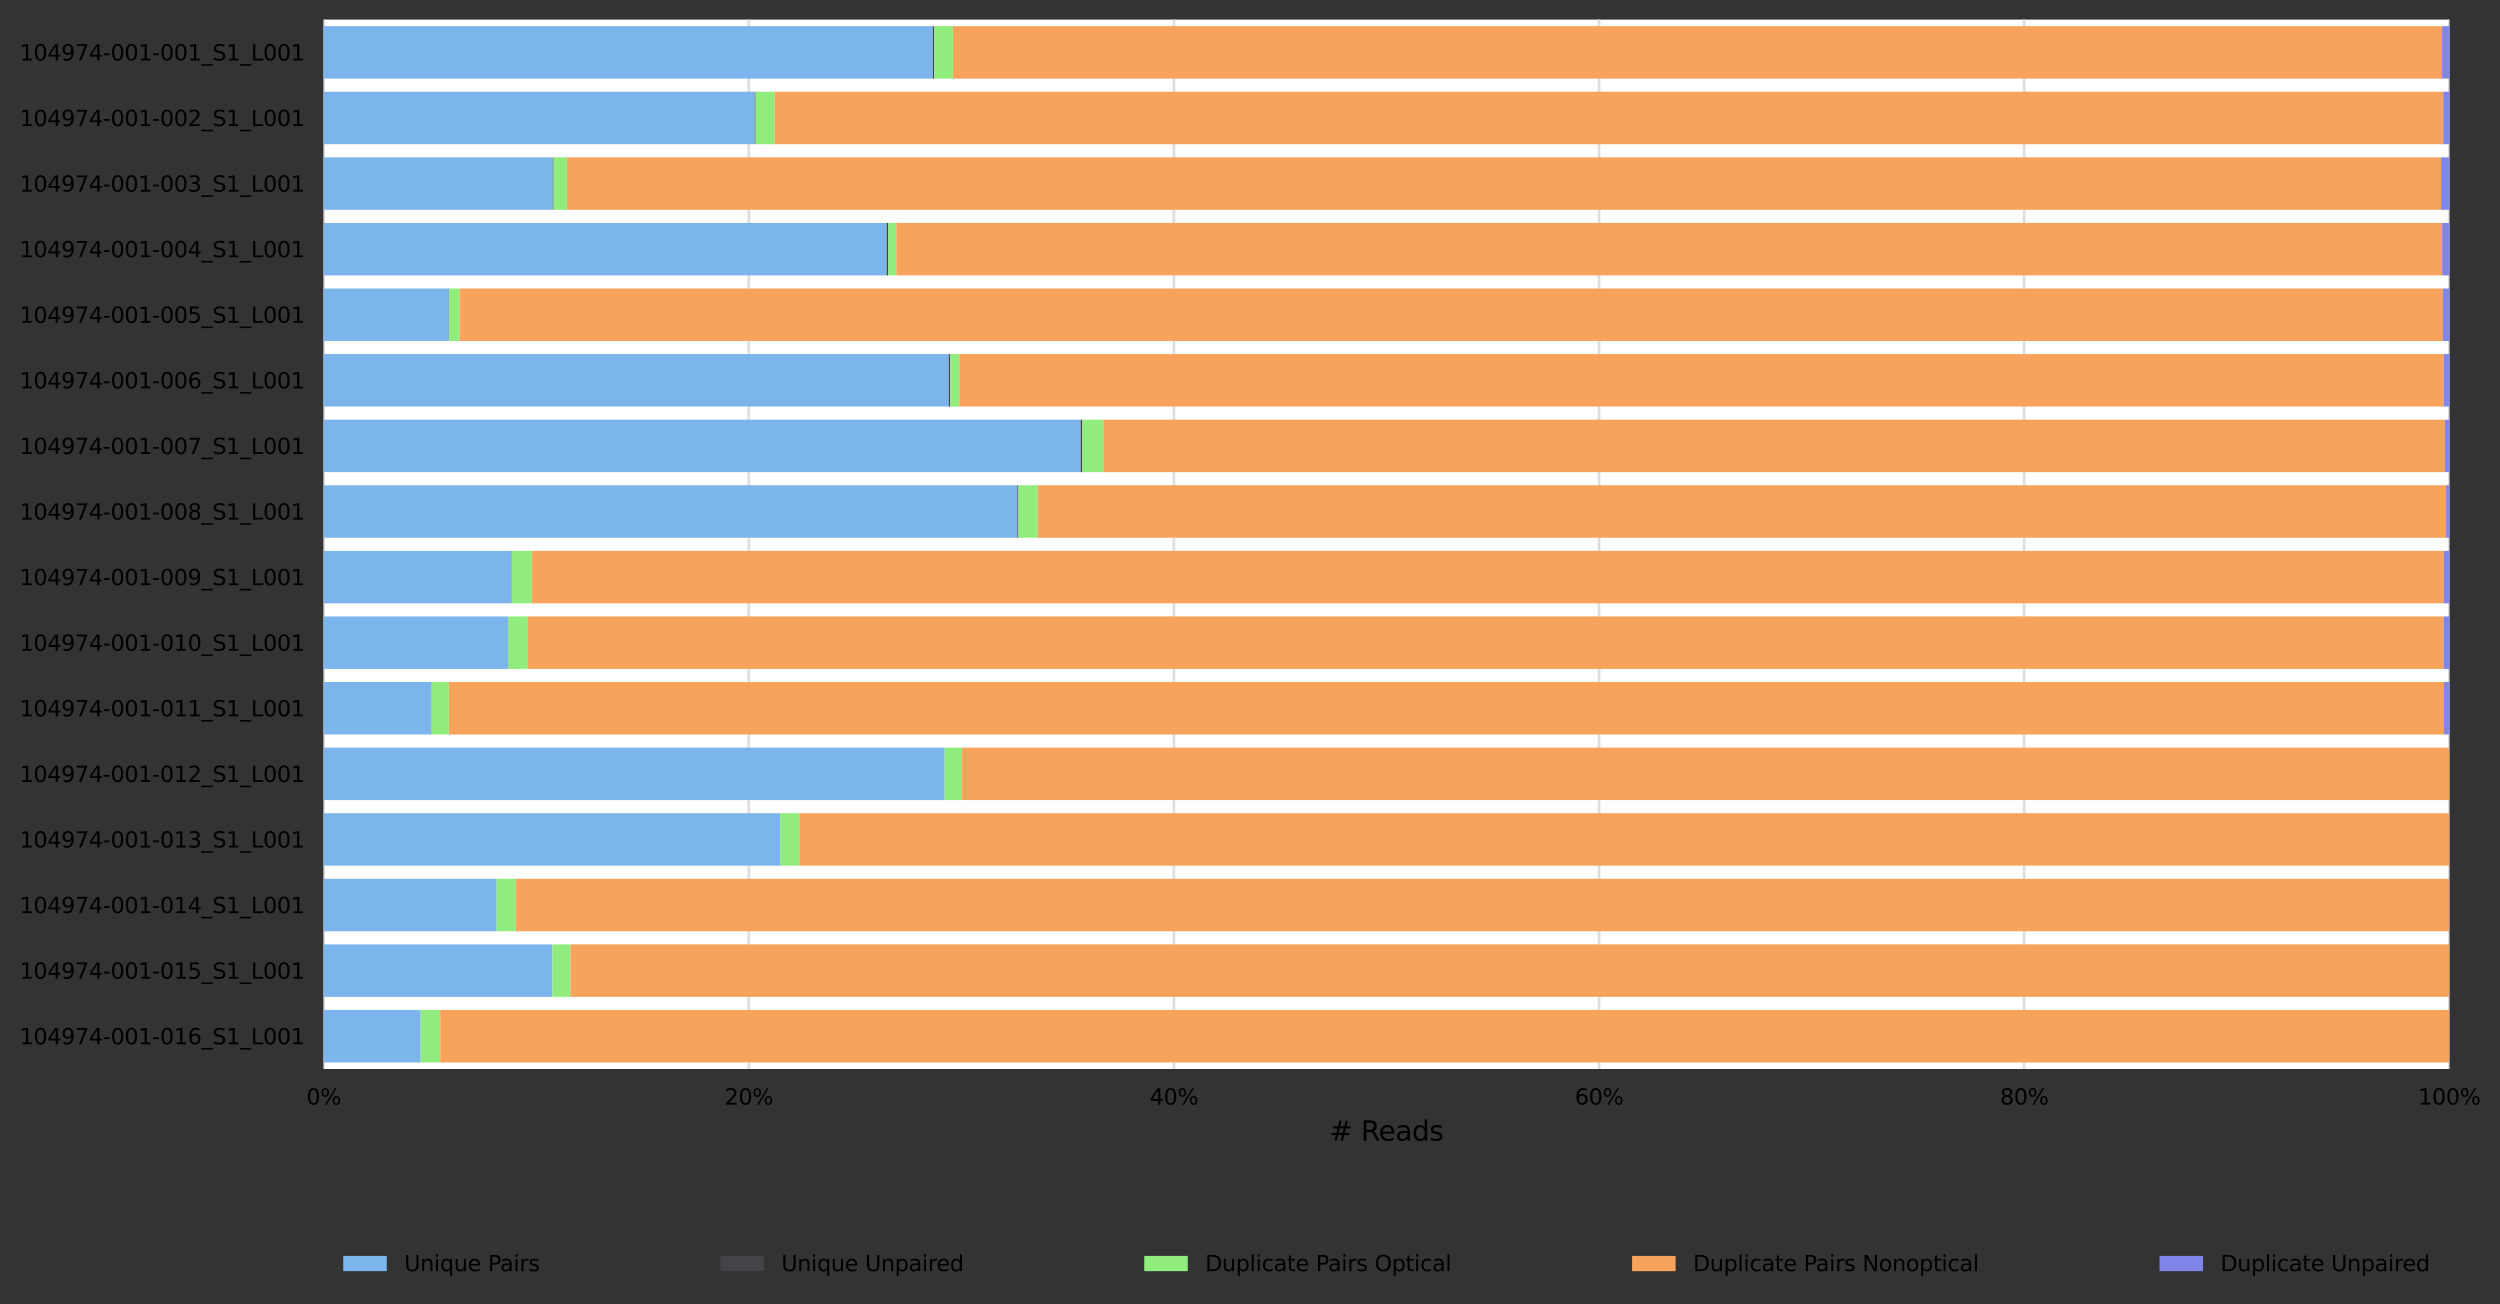 <?xml version="1.0" encoding="utf-8" standalone="no"?>
<!DOCTYPE svg PUBLIC "-//W3C//DTD SVG 1.1//EN"
  "http://www.w3.org/Graphics/SVG/1.1/DTD/svg11.dtd">
<svg xmlns:xlink="http://www.w3.org/1999/xlink" width="918.784pt" height="479.23pt" viewBox="0 0 918.784 479.23" xmlns="http://www.w3.org/2000/svg" version="1.1">
 <rect x="0" y="0" width="918.784" height="479.23" fill="#333333" stroke="none"/>
 <defs>
  <style type="text/css">*{stroke-linejoin: round; stroke-linecap: butt}</style>
 </defs>
 <g id="figure_1">
  <g id="axes_1">
   <g id="patch_1">
    <path d="M 118.949 392.87 
L 900.149 392.87 
L 900.149 7.2 
L 118.949 7.2 
z
" style="fill: #ffffff"/>
   </g>
   <g id="matplotlib.axis_1">
    <g id="xtick_1">
     <g id="line2d_1">
      <path d="M 118.949 392.87 
L 118.949 7.2 
" clip-path="url(#p70bff2edbd)" style="fill: none; stroke: #dedede; stroke-linecap: square"/>
     </g>
     <g id="text_1">
      <!-- 0% -->
      <g transform="translate(112.603 405.948) scale(0.08 -0.08)">
       <defs>
        <path id="DejaVuSans-30" d="M 2034 4250 
Q 1547 4250 1301 3770 
Q 1056 3291 1056 2328 
Q 1056 1369 1301 889 
Q 1547 409 2034 409 
Q 2525 409 2770 889 
Q 3016 1369 3016 2328 
Q 3016 3291 2770 3770 
Q 2525 4250 2034 4250 
z
M 2034 4750 
Q 2819 4750 3233 4129 
Q 3647 3509 3647 2328 
Q 3647 1150 3233 529 
Q 2819 -91 2034 -91 
Q 1250 -91 836 529 
Q 422 1150 422 2328 
Q 422 3509 836 4129 
Q 1250 4750 2034 4750 
z
" transform="scale(0.016)"/>
        <path id="DejaVuSans-25" d="M 4653 2053 
Q 4381 2053 4226 1822 
Q 4072 1591 4072 1178 
Q 4072 772 4226 539 
Q 4381 306 4653 306 
Q 4919 306 5073 539 
Q 5228 772 5228 1178 
Q 5228 1588 5073 1820 
Q 4919 2053 4653 2053 
z
M 4653 2450 
Q 5147 2450 5437 2106 
Q 5728 1763 5728 1178 
Q 5728 594 5436 251 
Q 5144 -91 4653 -91 
Q 4153 -91 3862 251 
Q 3572 594 3572 1178 
Q 3572 1766 3864 2108 
Q 4156 2450 4653 2450 
z
M 1428 4353 
Q 1159 4353 1004 4120 
Q 850 3888 850 3481 
Q 850 3069 1003 2837 
Q 1156 2606 1428 2606 
Q 1700 2606 1854 2837 
Q 2009 3069 2009 3481 
Q 2009 3884 1853 4118 
Q 1697 4353 1428 4353 
z
M 4250 4750 
L 4750 4750 
L 1831 -91 
L 1331 -91 
L 4250 4750 
z
M 1428 4750 
Q 1922 4750 2215 4408 
Q 2509 4066 2509 3481 
Q 2509 2891 2217 2550 
Q 1925 2209 1428 2209 
Q 931 2209 642 2551 
Q 353 2894 353 3481 
Q 353 4063 643 4406 
Q 934 4750 1428 4750 
z
" transform="scale(0.016)"/>
       </defs>
       <use xlink:href="#DejaVuSans-30"/>
       <use xlink:href="#DejaVuSans-25" x="63.623"/>
      </g>
     </g>
    </g>
    <g id="xtick_2">
     <g id="line2d_2">
      <path d="M 275.189 392.87 
L 275.189 7.2 
" clip-path="url(#p70bff2edbd)" style="fill: none; stroke: #dedede; stroke-linecap: square"/>
     </g>
     <g id="text_2">
      <!-- 20% -->
      <g transform="translate(266.298 405.948) scale(0.08 -0.08)">
       <defs>
        <path id="DejaVuSans-32" d="M 1228 531 
L 3431 531 
L 3431 0 
L 469 0 
L 469 531 
Q 828 903 1448 1529 
Q 2069 2156 2228 2338 
Q 2531 2678 2651 2914 
Q 2772 3150 2772 3378 
Q 2772 3750 2511 3984 
Q 2250 4219 1831 4219 
Q 1534 4219 1204 4116 
Q 875 4013 500 3803 
L 500 4441 
Q 881 4594 1212 4672 
Q 1544 4750 1819 4750 
Q 2544 4750 2975 4387 
Q 3406 4025 3406 3419 
Q 3406 3131 3298 2873 
Q 3191 2616 2906 2266 
Q 2828 2175 2409 1742 
Q 1991 1309 1228 531 
z
" transform="scale(0.016)"/>
       </defs>
       <use xlink:href="#DejaVuSans-32"/>
       <use xlink:href="#DejaVuSans-30" x="63.623"/>
       <use xlink:href="#DejaVuSans-25" x="127.246"/>
      </g>
     </g>
    </g>
    <g id="xtick_3">
     <g id="line2d_3">
      <path d="M 431.429 392.87 
L 431.429 7.2 
" clip-path="url(#p70bff2edbd)" style="fill: none; stroke: #dedede; stroke-linecap: square"/>
     </g>
     <g id="text_3">
      <!-- 40% -->
      <g transform="translate(422.538 405.948) scale(0.08 -0.08)">
       <defs>
        <path id="DejaVuSans-34" d="M 2419 4116 
L 825 1625 
L 2419 1625 
L 2419 4116 
z
M 2253 4666 
L 3047 4666 
L 3047 1625 
L 3713 1625 
L 3713 1100 
L 3047 1100 
L 3047 0 
L 2419 0 
L 2419 1100 
L 313 1100 
L 313 1709 
L 2253 4666 
z
" transform="scale(0.016)"/>
       </defs>
       <use xlink:href="#DejaVuSans-34"/>
       <use xlink:href="#DejaVuSans-30" x="63.623"/>
       <use xlink:href="#DejaVuSans-25" x="127.246"/>
      </g>
     </g>
    </g>
    <g id="xtick_4">
     <g id="line2d_4">
      <path d="M 587.669 392.87 
L 587.669 7.2 
" clip-path="url(#p70bff2edbd)" style="fill: none; stroke: #dedede; stroke-linecap: square"/>
     </g>
     <g id="text_4">
      <!-- 60% -->
      <g transform="translate(578.778 405.948) scale(0.08 -0.08)">
       <defs>
        <path id="DejaVuSans-36" d="M 2113 2584 
Q 1688 2584 1439 2293 
Q 1191 2003 1191 1497 
Q 1191 994 1439 701 
Q 1688 409 2113 409 
Q 2538 409 2786 701 
Q 3034 994 3034 1497 
Q 3034 2003 2786 2293 
Q 2538 2584 2113 2584 
z
M 3366 4563 
L 3366 3988 
Q 3128 4100 2886 4159 
Q 2644 4219 2406 4219 
Q 1781 4219 1451 3797 
Q 1122 3375 1075 2522 
Q 1259 2794 1537 2939 
Q 1816 3084 2150 3084 
Q 2853 3084 3261 2657 
Q 3669 2231 3669 1497 
Q 3669 778 3244 343 
Q 2819 -91 2113 -91 
Q 1303 -91 875 529 
Q 447 1150 447 2328 
Q 447 3434 972 4092 
Q 1497 4750 2381 4750 
Q 2619 4750 2861 4703 
Q 3103 4656 3366 4563 
z
" transform="scale(0.016)"/>
       </defs>
       <use xlink:href="#DejaVuSans-36"/>
       <use xlink:href="#DejaVuSans-30" x="63.623"/>
       <use xlink:href="#DejaVuSans-25" x="127.246"/>
      </g>
     </g>
    </g>
    <g id="xtick_5">
     <g id="line2d_5">
      <path d="M 743.909 392.87 
L 743.909 7.2 
" clip-path="url(#p70bff2edbd)" style="fill: none; stroke: #dedede; stroke-linecap: square"/>
     </g>
     <g id="text_5">
      <!-- 80% -->
      <g transform="translate(735.018 405.948) scale(0.08 -0.08)">
       <defs>
        <path id="DejaVuSans-38" d="M 2034 2216 
Q 1584 2216 1326 1975 
Q 1069 1734 1069 1313 
Q 1069 891 1326 650 
Q 1584 409 2034 409 
Q 2484 409 2743 651 
Q 3003 894 3003 1313 
Q 3003 1734 2745 1975 
Q 2488 2216 2034 2216 
z
M 1403 2484 
Q 997 2584 770 2862 
Q 544 3141 544 3541 
Q 544 4100 942 4425 
Q 1341 4750 2034 4750 
Q 2731 4750 3128 4425 
Q 3525 4100 3525 3541 
Q 3525 3141 3298 2862 
Q 3072 2584 2669 2484 
Q 3125 2378 3379 2068 
Q 3634 1759 3634 1313 
Q 3634 634 3220 271 
Q 2806 -91 2034 -91 
Q 1263 -91 848 271 
Q 434 634 434 1313 
Q 434 1759 690 2068 
Q 947 2378 1403 2484 
z
M 1172 3481 
Q 1172 3119 1398 2916 
Q 1625 2713 2034 2713 
Q 2441 2713 2670 2916 
Q 2900 3119 2900 3481 
Q 2900 3844 2670 4047 
Q 2441 4250 2034 4250 
Q 1625 4250 1398 4047 
Q 1172 3844 1172 3481 
z
" transform="scale(0.016)"/>
       </defs>
       <use xlink:href="#DejaVuSans-38"/>
       <use xlink:href="#DejaVuSans-30" x="63.623"/>
       <use xlink:href="#DejaVuSans-25" x="127.246"/>
      </g>
     </g>
    </g>
    <g id="xtick_6">
     <g id="line2d_6">
      <path d="M 900.149 392.87 
L 900.149 7.2 
" clip-path="url(#p70bff2edbd)" style="fill: none; stroke: #dedede; stroke-linecap: square"/>
     </g>
     <g id="text_6">
      <!-- 100% -->
      <g transform="translate(888.713 405.948) scale(0.08 -0.08)">
       <defs>
        <path id="DejaVuSans-31" d="M 794 531 
L 1825 531 
L 1825 4091 
L 703 3866 
L 703 4441 
L 1819 4666 
L 2450 4666 
L 2450 531 
L 3481 531 
L 3481 0 
L 794 0 
L 794 531 
z
" transform="scale(0.016)"/>
       </defs>
       <use xlink:href="#DejaVuSans-31"/>
       <use xlink:href="#DejaVuSans-30" x="63.623"/>
       <use xlink:href="#DejaVuSans-30" x="127.246"/>
       <use xlink:href="#DejaVuSans-25" x="190.869"/>
      </g>
     </g>
    </g>
    <g id="text_7">
     <!-- # Reads -->
     <g transform="translate(488.601 419.211) scale(0.1 -0.1)">
      <defs>
       <path id="DejaVuSans-23" d="M 3272 2816 
L 2363 2816 
L 2100 1772 
L 3016 1772 
L 3272 2816 
z
M 2803 4594 
L 2478 3297 
L 3391 3297 
L 3719 4594 
L 4219 4594 
L 3897 3297 
L 4872 3297 
L 4872 2816 
L 3775 2816 
L 3519 1772 
L 4513 1772 
L 4513 1294 
L 3397 1294 
L 3072 0 
L 2572 0 
L 2894 1294 
L 1978 1294 
L 1656 0 
L 1153 0 
L 1478 1294 
L 494 1294 
L 494 1772 
L 1594 1772 
L 1856 2816 
L 850 2816 
L 850 3297 
L 1978 3297 
L 2297 4594 
L 2803 4594 
z
" transform="scale(0.016)"/>
       <path id="DejaVuSans-20" transform="scale(0.016)"/>
       <path id="DejaVuSans-52" d="M 2841 2188 
Q 3044 2119 3236 1894 
Q 3428 1669 3622 1275 
L 4263 0 
L 3584 0 
L 2988 1197 
Q 2756 1666 2539 1819 
Q 2322 1972 1947 1972 
L 1259 1972 
L 1259 0 
L 628 0 
L 628 4666 
L 2053 4666 
Q 2853 4666 3247 4331 
Q 3641 3997 3641 3322 
Q 3641 2881 3436 2590 
Q 3231 2300 2841 2188 
z
M 1259 4147 
L 1259 2491 
L 2053 2491 
Q 2509 2491 2742 2702 
Q 2975 2913 2975 3322 
Q 2975 3731 2742 3939 
Q 2509 4147 2053 4147 
L 1259 4147 
z
" transform="scale(0.016)"/>
       <path id="DejaVuSans-65" d="M 3597 1894 
L 3597 1613 
L 953 1613 
Q 991 1019 1311 708 
Q 1631 397 2203 397 
Q 2534 397 2845 478 
Q 3156 559 3463 722 
L 3463 178 
Q 3153 47 2828 -22 
Q 2503 -91 2169 -91 
Q 1331 -91 842 396 
Q 353 884 353 1716 
Q 353 2575 817 3079 
Q 1281 3584 2069 3584 
Q 2775 3584 3186 3129 
Q 3597 2675 3597 1894 
z
M 3022 2063 
Q 3016 2534 2758 2815 
Q 2500 3097 2075 3097 
Q 1594 3097 1305 2825 
Q 1016 2553 972 2059 
L 3022 2063 
z
" transform="scale(0.016)"/>
       <path id="DejaVuSans-61" d="M 2194 1759 
Q 1497 1759 1228 1600 
Q 959 1441 959 1056 
Q 959 750 1161 570 
Q 1363 391 1709 391 
Q 2188 391 2477 730 
Q 2766 1069 2766 1631 
L 2766 1759 
L 2194 1759 
z
M 3341 1997 
L 3341 0 
L 2766 0 
L 2766 531 
Q 2569 213 2275 61 
Q 1981 -91 1556 -91 
Q 1019 -91 701 211 
Q 384 513 384 1019 
Q 384 1609 779 1909 
Q 1175 2209 1959 2209 
L 2766 2209 
L 2766 2266 
Q 2766 2663 2505 2880 
Q 2244 3097 1772 3097 
Q 1472 3097 1187 3025 
Q 903 2953 641 2809 
L 641 3341 
Q 956 3463 1253 3523 
Q 1550 3584 1831 3584 
Q 2591 3584 2966 3190 
Q 3341 2797 3341 1997 
z
" transform="scale(0.016)"/>
       <path id="DejaVuSans-64" d="M 2906 2969 
L 2906 4863 
L 3481 4863 
L 3481 0 
L 2906 0 
L 2906 525 
Q 2725 213 2448 61 
Q 2172 -91 1784 -91 
Q 1150 -91 751 415 
Q 353 922 353 1747 
Q 353 2572 751 3078 
Q 1150 3584 1784 3584 
Q 2172 3584 2448 3432 
Q 2725 3281 2906 2969 
z
M 947 1747 
Q 947 1113 1208 752 
Q 1469 391 1925 391 
Q 2381 391 2643 752 
Q 2906 1113 2906 1747 
Q 2906 2381 2643 2742 
Q 2381 3103 1925 3103 
Q 1469 3103 1208 2742 
Q 947 2381 947 1747 
z
" transform="scale(0.016)"/>
       <path id="DejaVuSans-73" d="M 2834 3397 
L 2834 2853 
Q 2591 2978 2328 3040 
Q 2066 3103 1784 3103 
Q 1356 3103 1142 2972 
Q 928 2841 928 2578 
Q 928 2378 1081 2264 
Q 1234 2150 1697 2047 
L 1894 2003 
Q 2506 1872 2764 1633 
Q 3022 1394 3022 966 
Q 3022 478 2636 193 
Q 2250 -91 1575 -91 
Q 1294 -91 989 -36 
Q 684 19 347 128 
L 347 722 
Q 666 556 975 473 
Q 1284 391 1588 391 
Q 1994 391 2212 530 
Q 2431 669 2431 922 
Q 2431 1156 2273 1281 
Q 2116 1406 1581 1522 
L 1381 1569 
Q 847 1681 609 1914 
Q 372 2147 372 2553 
Q 372 3047 722 3315 
Q 1072 3584 1716 3584 
Q 2034 3584 2315 3537 
Q 2597 3491 2834 3397 
z
" transform="scale(0.016)"/>
      </defs>
      <use xlink:href="#DejaVuSans-23"/>
      <use xlink:href="#DejaVuSans-20" x="83.789"/>
      <use xlink:href="#DejaVuSans-52" x="115.576"/>
      <use xlink:href="#DejaVuSans-65" x="180.559"/>
      <use xlink:href="#DejaVuSans-61" x="242.082"/>
      <use xlink:href="#DejaVuSans-64" x="303.361"/>
      <use xlink:href="#DejaVuSans-73" x="366.838"/>
     </g>
    </g>
   </g>
   <g id="matplotlib.axis_2">
    <g id="ytick_1">
     <g id="text_8">
      <!-- 104974-001-001_S1_L001 -->
      <g transform="translate(7.2 22.221) scale(0.08 -0.08)">
       <defs>
        <path id="DejaVuSans-39" d="M 703 97 
L 703 672 
Q 941 559 1184 500 
Q 1428 441 1663 441 
Q 2288 441 2617 861 
Q 2947 1281 2994 2138 
Q 2813 1869 2534 1725 
Q 2256 1581 1919 1581 
Q 1219 1581 811 2004 
Q 403 2428 403 3163 
Q 403 3881 828 4315 
Q 1253 4750 1959 4750 
Q 2769 4750 3195 4129 
Q 3622 3509 3622 2328 
Q 3622 1225 3098 567 
Q 2575 -91 1691 -91 
Q 1453 -91 1209 -44 
Q 966 3 703 97 
z
M 1959 2075 
Q 2384 2075 2632 2365 
Q 2881 2656 2881 3163 
Q 2881 3666 2632 3958 
Q 2384 4250 1959 4250 
Q 1534 4250 1286 3958 
Q 1038 3666 1038 3163 
Q 1038 2656 1286 2365 
Q 1534 2075 1959 2075 
z
" transform="scale(0.016)"/>
        <path id="DejaVuSans-37" d="M 525 4666 
L 3525 4666 
L 3525 4397 
L 1831 0 
L 1172 0 
L 2766 4134 
L 525 4134 
L 525 4666 
z
" transform="scale(0.016)"/>
        <path id="DejaVuSans-2d" d="M 313 2009 
L 1997 2009 
L 1997 1497 
L 313 1497 
L 313 2009 
z
" transform="scale(0.016)"/>
        <path id="DejaVuSans-5f" d="M 3263 -1063 
L 3263 -1509 
L -63 -1509 
L -63 -1063 
L 3263 -1063 
z
" transform="scale(0.016)"/>
        <path id="DejaVuSans-53" d="M 3425 4513 
L 3425 3897 
Q 3066 4069 2747 4153 
Q 2428 4238 2131 4238 
Q 1616 4238 1336 4038 
Q 1056 3838 1056 3469 
Q 1056 3159 1242 3001 
Q 1428 2844 1947 2747 
L 2328 2669 
Q 3034 2534 3370 2195 
Q 3706 1856 3706 1288 
Q 3706 609 3251 259 
Q 2797 -91 1919 -91 
Q 1588 -91 1214 -16 
Q 841 59 441 206 
L 441 856 
Q 825 641 1194 531 
Q 1563 422 1919 422 
Q 2459 422 2753 634 
Q 3047 847 3047 1241 
Q 3047 1584 2836 1778 
Q 2625 1972 2144 2069 
L 1759 2144 
Q 1053 2284 737 2584 
Q 422 2884 422 3419 
Q 422 4038 858 4394 
Q 1294 4750 2059 4750 
Q 2388 4750 2728 4690 
Q 3069 4631 3425 4513 
z
" transform="scale(0.016)"/>
        <path id="DejaVuSans-4c" d="M 628 4666 
L 1259 4666 
L 1259 531 
L 3531 531 
L 3531 0 
L 628 0 
L 628 4666 
z
" transform="scale(0.016)"/>
       </defs>
       <use xlink:href="#DejaVuSans-31"/>
       <use xlink:href="#DejaVuSans-30" x="63.623"/>
       <use xlink:href="#DejaVuSans-34" x="127.246"/>
       <use xlink:href="#DejaVuSans-39" x="190.869"/>
       <use xlink:href="#DejaVuSans-37" x="254.492"/>
       <use xlink:href="#DejaVuSans-34" x="318.115"/>
       <use xlink:href="#DejaVuSans-2d" x="381.738"/>
       <use xlink:href="#DejaVuSans-30" x="417.822"/>
       <use xlink:href="#DejaVuSans-30" x="481.445"/>
       <use xlink:href="#DejaVuSans-31" x="545.068"/>
       <use xlink:href="#DejaVuSans-2d" x="608.691"/>
       <use xlink:href="#DejaVuSans-30" x="644.775"/>
       <use xlink:href="#DejaVuSans-30" x="708.398"/>
       <use xlink:href="#DejaVuSans-31" x="772.021"/>
       <use xlink:href="#DejaVuSans-5f" x="835.645"/>
       <use xlink:href="#DejaVuSans-53" x="885.645"/>
       <use xlink:href="#DejaVuSans-31" x="949.121"/>
       <use xlink:href="#DejaVuSans-5f" x="1012.744"/>
       <use xlink:href="#DejaVuSans-4c" x="1062.744"/>
       <use xlink:href="#DejaVuSans-30" x="1118.457"/>
       <use xlink:href="#DejaVuSans-30" x="1182.08"/>
       <use xlink:href="#DejaVuSans-31" x="1245.703"/>
      </g>
     </g>
    </g>
    <g id="ytick_2">
     <g id="text_9">
      <!-- 104974-001-002_S1_L001 -->
      <g transform="translate(7.2 46.325) scale(0.08 -0.08)">
       <use xlink:href="#DejaVuSans-31"/>
       <use xlink:href="#DejaVuSans-30" x="63.623"/>
       <use xlink:href="#DejaVuSans-34" x="127.246"/>
       <use xlink:href="#DejaVuSans-39" x="190.869"/>
       <use xlink:href="#DejaVuSans-37" x="254.492"/>
       <use xlink:href="#DejaVuSans-34" x="318.115"/>
       <use xlink:href="#DejaVuSans-2d" x="381.738"/>
       <use xlink:href="#DejaVuSans-30" x="417.822"/>
       <use xlink:href="#DejaVuSans-30" x="481.445"/>
       <use xlink:href="#DejaVuSans-31" x="545.068"/>
       <use xlink:href="#DejaVuSans-2d" x="608.691"/>
       <use xlink:href="#DejaVuSans-30" x="644.775"/>
       <use xlink:href="#DejaVuSans-30" x="708.398"/>
       <use xlink:href="#DejaVuSans-32" x="772.021"/>
       <use xlink:href="#DejaVuSans-5f" x="835.645"/>
       <use xlink:href="#DejaVuSans-53" x="885.645"/>
       <use xlink:href="#DejaVuSans-31" x="949.121"/>
       <use xlink:href="#DejaVuSans-5f" x="1012.744"/>
       <use xlink:href="#DejaVuSans-4c" x="1062.744"/>
       <use xlink:href="#DejaVuSans-30" x="1118.457"/>
       <use xlink:href="#DejaVuSans-30" x="1182.08"/>
       <use xlink:href="#DejaVuSans-31" x="1245.703"/>
      </g>
     </g>
    </g>
    <g id="ytick_3">
     <g id="text_10">
      <!-- 104974-001-003_S1_L001 -->
      <g transform="translate(7.2 70.43) scale(0.08 -0.08)">
       <defs>
        <path id="DejaVuSans-33" d="M 2597 2516 
Q 3050 2419 3304 2112 
Q 3559 1806 3559 1356 
Q 3559 666 3084 287 
Q 2609 -91 1734 -91 
Q 1441 -91 1130 -33 
Q 819 25 488 141 
L 488 750 
Q 750 597 1062 519 
Q 1375 441 1716 441 
Q 2309 441 2620 675 
Q 2931 909 2931 1356 
Q 2931 1769 2642 2001 
Q 2353 2234 1838 2234 
L 1294 2234 
L 1294 2753 
L 1863 2753 
Q 2328 2753 2575 2939 
Q 2822 3125 2822 3475 
Q 2822 3834 2567 4026 
Q 2313 4219 1838 4219 
Q 1578 4219 1281 4162 
Q 984 4106 628 3988 
L 628 4550 
Q 988 4650 1302 4700 
Q 1616 4750 1894 4750 
Q 2613 4750 3031 4423 
Q 3450 4097 3450 3541 
Q 3450 3153 3228 2886 
Q 3006 2619 2597 2516 
z
" transform="scale(0.016)"/>
       </defs>
       <use xlink:href="#DejaVuSans-31"/>
       <use xlink:href="#DejaVuSans-30" x="63.623"/>
       <use xlink:href="#DejaVuSans-34" x="127.246"/>
       <use xlink:href="#DejaVuSans-39" x="190.869"/>
       <use xlink:href="#DejaVuSans-37" x="254.492"/>
       <use xlink:href="#DejaVuSans-34" x="318.115"/>
       <use xlink:href="#DejaVuSans-2d" x="381.738"/>
       <use xlink:href="#DejaVuSans-30" x="417.822"/>
       <use xlink:href="#DejaVuSans-30" x="481.445"/>
       <use xlink:href="#DejaVuSans-31" x="545.068"/>
       <use xlink:href="#DejaVuSans-2d" x="608.691"/>
       <use xlink:href="#DejaVuSans-30" x="644.775"/>
       <use xlink:href="#DejaVuSans-30" x="708.398"/>
       <use xlink:href="#DejaVuSans-33" x="772.021"/>
       <use xlink:href="#DejaVuSans-5f" x="835.645"/>
       <use xlink:href="#DejaVuSans-53" x="885.645"/>
       <use xlink:href="#DejaVuSans-31" x="949.121"/>
       <use xlink:href="#DejaVuSans-5f" x="1012.744"/>
       <use xlink:href="#DejaVuSans-4c" x="1062.744"/>
       <use xlink:href="#DejaVuSans-30" x="1118.457"/>
       <use xlink:href="#DejaVuSans-30" x="1182.08"/>
       <use xlink:href="#DejaVuSans-31" x="1245.703"/>
      </g>
     </g>
    </g>
    <g id="ytick_4">
     <g id="text_11">
      <!-- 104974-001-004_S1_L001 -->
      <g transform="translate(7.2 94.534) scale(0.08 -0.08)">
       <use xlink:href="#DejaVuSans-31"/>
       <use xlink:href="#DejaVuSans-30" x="63.623"/>
       <use xlink:href="#DejaVuSans-34" x="127.246"/>
       <use xlink:href="#DejaVuSans-39" x="190.869"/>
       <use xlink:href="#DejaVuSans-37" x="254.492"/>
       <use xlink:href="#DejaVuSans-34" x="318.115"/>
       <use xlink:href="#DejaVuSans-2d" x="381.738"/>
       <use xlink:href="#DejaVuSans-30" x="417.822"/>
       <use xlink:href="#DejaVuSans-30" x="481.445"/>
       <use xlink:href="#DejaVuSans-31" x="545.068"/>
       <use xlink:href="#DejaVuSans-2d" x="608.691"/>
       <use xlink:href="#DejaVuSans-30" x="644.775"/>
       <use xlink:href="#DejaVuSans-30" x="708.398"/>
       <use xlink:href="#DejaVuSans-34" x="772.021"/>
       <use xlink:href="#DejaVuSans-5f" x="835.645"/>
       <use xlink:href="#DejaVuSans-53" x="885.645"/>
       <use xlink:href="#DejaVuSans-31" x="949.121"/>
       <use xlink:href="#DejaVuSans-5f" x="1012.744"/>
       <use xlink:href="#DejaVuSans-4c" x="1062.744"/>
       <use xlink:href="#DejaVuSans-30" x="1118.457"/>
       <use xlink:href="#DejaVuSans-30" x="1182.08"/>
       <use xlink:href="#DejaVuSans-31" x="1245.703"/>
      </g>
     </g>
    </g>
    <g id="ytick_5">
     <g id="text_12">
      <!-- 104974-001-005_S1_L001 -->
      <g transform="translate(7.2 118.638) scale(0.08 -0.08)">
       <defs>
        <path id="DejaVuSans-35" d="M 691 4666 
L 3169 4666 
L 3169 4134 
L 1269 4134 
L 1269 2991 
Q 1406 3038 1543 3061 
Q 1681 3084 1819 3084 
Q 2600 3084 3056 2656 
Q 3513 2228 3513 1497 
Q 3513 744 3044 326 
Q 2575 -91 1722 -91 
Q 1428 -91 1123 -41 
Q 819 9 494 109 
L 494 744 
Q 775 591 1075 516 
Q 1375 441 1709 441 
Q 2250 441 2565 725 
Q 2881 1009 2881 1497 
Q 2881 1984 2565 2268 
Q 2250 2553 1709 2553 
Q 1456 2553 1204 2497 
Q 953 2441 691 2322 
L 691 4666 
z
" transform="scale(0.016)"/>
       </defs>
       <use xlink:href="#DejaVuSans-31"/>
       <use xlink:href="#DejaVuSans-30" x="63.623"/>
       <use xlink:href="#DejaVuSans-34" x="127.246"/>
       <use xlink:href="#DejaVuSans-39" x="190.869"/>
       <use xlink:href="#DejaVuSans-37" x="254.492"/>
       <use xlink:href="#DejaVuSans-34" x="318.115"/>
       <use xlink:href="#DejaVuSans-2d" x="381.738"/>
       <use xlink:href="#DejaVuSans-30" x="417.822"/>
       <use xlink:href="#DejaVuSans-30" x="481.445"/>
       <use xlink:href="#DejaVuSans-31" x="545.068"/>
       <use xlink:href="#DejaVuSans-2d" x="608.691"/>
       <use xlink:href="#DejaVuSans-30" x="644.775"/>
       <use xlink:href="#DejaVuSans-30" x="708.398"/>
       <use xlink:href="#DejaVuSans-35" x="772.021"/>
       <use xlink:href="#DejaVuSans-5f" x="835.645"/>
       <use xlink:href="#DejaVuSans-53" x="885.645"/>
       <use xlink:href="#DejaVuSans-31" x="949.121"/>
       <use xlink:href="#DejaVuSans-5f" x="1012.744"/>
       <use xlink:href="#DejaVuSans-4c" x="1062.744"/>
       <use xlink:href="#DejaVuSans-30" x="1118.457"/>
       <use xlink:href="#DejaVuSans-30" x="1182.08"/>
       <use xlink:href="#DejaVuSans-31" x="1245.703"/>
      </g>
     </g>
    </g>
    <g id="ytick_6">
     <g id="text_13">
      <!-- 104974-001-006_S1_L001 -->
      <g transform="translate(7.2 142.743) scale(0.08 -0.08)">
       <use xlink:href="#DejaVuSans-31"/>
       <use xlink:href="#DejaVuSans-30" x="63.623"/>
       <use xlink:href="#DejaVuSans-34" x="127.246"/>
       <use xlink:href="#DejaVuSans-39" x="190.869"/>
       <use xlink:href="#DejaVuSans-37" x="254.492"/>
       <use xlink:href="#DejaVuSans-34" x="318.115"/>
       <use xlink:href="#DejaVuSans-2d" x="381.738"/>
       <use xlink:href="#DejaVuSans-30" x="417.822"/>
       <use xlink:href="#DejaVuSans-30" x="481.445"/>
       <use xlink:href="#DejaVuSans-31" x="545.068"/>
       <use xlink:href="#DejaVuSans-2d" x="608.691"/>
       <use xlink:href="#DejaVuSans-30" x="644.775"/>
       <use xlink:href="#DejaVuSans-30" x="708.398"/>
       <use xlink:href="#DejaVuSans-36" x="772.021"/>
       <use xlink:href="#DejaVuSans-5f" x="835.645"/>
       <use xlink:href="#DejaVuSans-53" x="885.645"/>
       <use xlink:href="#DejaVuSans-31" x="949.121"/>
       <use xlink:href="#DejaVuSans-5f" x="1012.744"/>
       <use xlink:href="#DejaVuSans-4c" x="1062.744"/>
       <use xlink:href="#DejaVuSans-30" x="1118.457"/>
       <use xlink:href="#DejaVuSans-30" x="1182.08"/>
       <use xlink:href="#DejaVuSans-31" x="1245.703"/>
      </g>
     </g>
    </g>
    <g id="ytick_7">
     <g id="text_14">
      <!-- 104974-001-007_S1_L001 -->
      <g transform="translate(7.2 166.847) scale(0.08 -0.08)">
       <use xlink:href="#DejaVuSans-31"/>
       <use xlink:href="#DejaVuSans-30" x="63.623"/>
       <use xlink:href="#DejaVuSans-34" x="127.246"/>
       <use xlink:href="#DejaVuSans-39" x="190.869"/>
       <use xlink:href="#DejaVuSans-37" x="254.492"/>
       <use xlink:href="#DejaVuSans-34" x="318.115"/>
       <use xlink:href="#DejaVuSans-2d" x="381.738"/>
       <use xlink:href="#DejaVuSans-30" x="417.822"/>
       <use xlink:href="#DejaVuSans-30" x="481.445"/>
       <use xlink:href="#DejaVuSans-31" x="545.068"/>
       <use xlink:href="#DejaVuSans-2d" x="608.691"/>
       <use xlink:href="#DejaVuSans-30" x="644.775"/>
       <use xlink:href="#DejaVuSans-30" x="708.398"/>
       <use xlink:href="#DejaVuSans-37" x="772.021"/>
       <use xlink:href="#DejaVuSans-5f" x="835.645"/>
       <use xlink:href="#DejaVuSans-53" x="885.645"/>
       <use xlink:href="#DejaVuSans-31" x="949.121"/>
       <use xlink:href="#DejaVuSans-5f" x="1012.744"/>
       <use xlink:href="#DejaVuSans-4c" x="1062.744"/>
       <use xlink:href="#DejaVuSans-30" x="1118.457"/>
       <use xlink:href="#DejaVuSans-30" x="1182.08"/>
       <use xlink:href="#DejaVuSans-31" x="1245.703"/>
      </g>
     </g>
    </g>
    <g id="ytick_8">
     <g id="text_15">
      <!-- 104974-001-008_S1_L001 -->
      <g transform="translate(7.2 190.951) scale(0.08 -0.08)">
       <use xlink:href="#DejaVuSans-31"/>
       <use xlink:href="#DejaVuSans-30" x="63.623"/>
       <use xlink:href="#DejaVuSans-34" x="127.246"/>
       <use xlink:href="#DejaVuSans-39" x="190.869"/>
       <use xlink:href="#DejaVuSans-37" x="254.492"/>
       <use xlink:href="#DejaVuSans-34" x="318.115"/>
       <use xlink:href="#DejaVuSans-2d" x="381.738"/>
       <use xlink:href="#DejaVuSans-30" x="417.822"/>
       <use xlink:href="#DejaVuSans-30" x="481.445"/>
       <use xlink:href="#DejaVuSans-31" x="545.068"/>
       <use xlink:href="#DejaVuSans-2d" x="608.691"/>
       <use xlink:href="#DejaVuSans-30" x="644.775"/>
       <use xlink:href="#DejaVuSans-30" x="708.398"/>
       <use xlink:href="#DejaVuSans-38" x="772.021"/>
       <use xlink:href="#DejaVuSans-5f" x="835.645"/>
       <use xlink:href="#DejaVuSans-53" x="885.645"/>
       <use xlink:href="#DejaVuSans-31" x="949.121"/>
       <use xlink:href="#DejaVuSans-5f" x="1012.744"/>
       <use xlink:href="#DejaVuSans-4c" x="1062.744"/>
       <use xlink:href="#DejaVuSans-30" x="1118.457"/>
       <use xlink:href="#DejaVuSans-30" x="1182.08"/>
       <use xlink:href="#DejaVuSans-31" x="1245.703"/>
      </g>
     </g>
    </g>
    <g id="ytick_9">
     <g id="text_16">
      <!-- 104974-001-009_S1_L001 -->
      <g transform="translate(7.2 215.056) scale(0.08 -0.08)">
       <use xlink:href="#DejaVuSans-31"/>
       <use xlink:href="#DejaVuSans-30" x="63.623"/>
       <use xlink:href="#DejaVuSans-34" x="127.246"/>
       <use xlink:href="#DejaVuSans-39" x="190.869"/>
       <use xlink:href="#DejaVuSans-37" x="254.492"/>
       <use xlink:href="#DejaVuSans-34" x="318.115"/>
       <use xlink:href="#DejaVuSans-2d" x="381.738"/>
       <use xlink:href="#DejaVuSans-30" x="417.822"/>
       <use xlink:href="#DejaVuSans-30" x="481.445"/>
       <use xlink:href="#DejaVuSans-31" x="545.068"/>
       <use xlink:href="#DejaVuSans-2d" x="608.691"/>
       <use xlink:href="#DejaVuSans-30" x="644.775"/>
       <use xlink:href="#DejaVuSans-30" x="708.398"/>
       <use xlink:href="#DejaVuSans-39" x="772.021"/>
       <use xlink:href="#DejaVuSans-5f" x="835.645"/>
       <use xlink:href="#DejaVuSans-53" x="885.645"/>
       <use xlink:href="#DejaVuSans-31" x="949.121"/>
       <use xlink:href="#DejaVuSans-5f" x="1012.744"/>
       <use xlink:href="#DejaVuSans-4c" x="1062.744"/>
       <use xlink:href="#DejaVuSans-30" x="1118.457"/>
       <use xlink:href="#DejaVuSans-30" x="1182.08"/>
       <use xlink:href="#DejaVuSans-31" x="1245.703"/>
      </g>
     </g>
    </g>
    <g id="ytick_10">
     <g id="text_17">
      <!-- 104974-001-010_S1_L001 -->
      <g transform="translate(7.2 239.16) scale(0.08 -0.08)">
       <use xlink:href="#DejaVuSans-31"/>
       <use xlink:href="#DejaVuSans-30" x="63.623"/>
       <use xlink:href="#DejaVuSans-34" x="127.246"/>
       <use xlink:href="#DejaVuSans-39" x="190.869"/>
       <use xlink:href="#DejaVuSans-37" x="254.492"/>
       <use xlink:href="#DejaVuSans-34" x="318.115"/>
       <use xlink:href="#DejaVuSans-2d" x="381.738"/>
       <use xlink:href="#DejaVuSans-30" x="417.822"/>
       <use xlink:href="#DejaVuSans-30" x="481.445"/>
       <use xlink:href="#DejaVuSans-31" x="545.068"/>
       <use xlink:href="#DejaVuSans-2d" x="608.691"/>
       <use xlink:href="#DejaVuSans-30" x="644.775"/>
       <use xlink:href="#DejaVuSans-31" x="708.398"/>
       <use xlink:href="#DejaVuSans-30" x="772.021"/>
       <use xlink:href="#DejaVuSans-5f" x="835.645"/>
       <use xlink:href="#DejaVuSans-53" x="885.645"/>
       <use xlink:href="#DejaVuSans-31" x="949.121"/>
       <use xlink:href="#DejaVuSans-5f" x="1012.744"/>
       <use xlink:href="#DejaVuSans-4c" x="1062.744"/>
       <use xlink:href="#DejaVuSans-30" x="1118.457"/>
       <use xlink:href="#DejaVuSans-30" x="1182.08"/>
       <use xlink:href="#DejaVuSans-31" x="1245.703"/>
      </g>
     </g>
    </g>
    <g id="ytick_11">
     <g id="text_18">
      <!-- 104974-001-011_S1_L001 -->
      <g transform="translate(7.2 263.264) scale(0.08 -0.08)">
       <use xlink:href="#DejaVuSans-31"/>
       <use xlink:href="#DejaVuSans-30" x="63.623"/>
       <use xlink:href="#DejaVuSans-34" x="127.246"/>
       <use xlink:href="#DejaVuSans-39" x="190.869"/>
       <use xlink:href="#DejaVuSans-37" x="254.492"/>
       <use xlink:href="#DejaVuSans-34" x="318.115"/>
       <use xlink:href="#DejaVuSans-2d" x="381.738"/>
       <use xlink:href="#DejaVuSans-30" x="417.822"/>
       <use xlink:href="#DejaVuSans-30" x="481.445"/>
       <use xlink:href="#DejaVuSans-31" x="545.068"/>
       <use xlink:href="#DejaVuSans-2d" x="608.691"/>
       <use xlink:href="#DejaVuSans-30" x="644.775"/>
       <use xlink:href="#DejaVuSans-31" x="708.398"/>
       <use xlink:href="#DejaVuSans-31" x="772.021"/>
       <use xlink:href="#DejaVuSans-5f" x="835.645"/>
       <use xlink:href="#DejaVuSans-53" x="885.645"/>
       <use xlink:href="#DejaVuSans-31" x="949.121"/>
       <use xlink:href="#DejaVuSans-5f" x="1012.744"/>
       <use xlink:href="#DejaVuSans-4c" x="1062.744"/>
       <use xlink:href="#DejaVuSans-30" x="1118.457"/>
       <use xlink:href="#DejaVuSans-30" x="1182.08"/>
       <use xlink:href="#DejaVuSans-31" x="1245.703"/>
      </g>
     </g>
    </g>
    <g id="ytick_12">
     <g id="text_19">
      <!-- 104974-001-012_S1_L001 -->
      <g transform="translate(7.2 287.369) scale(0.08 -0.08)">
       <use xlink:href="#DejaVuSans-31"/>
       <use xlink:href="#DejaVuSans-30" x="63.623"/>
       <use xlink:href="#DejaVuSans-34" x="127.246"/>
       <use xlink:href="#DejaVuSans-39" x="190.869"/>
       <use xlink:href="#DejaVuSans-37" x="254.492"/>
       <use xlink:href="#DejaVuSans-34" x="318.115"/>
       <use xlink:href="#DejaVuSans-2d" x="381.738"/>
       <use xlink:href="#DejaVuSans-30" x="417.822"/>
       <use xlink:href="#DejaVuSans-30" x="481.445"/>
       <use xlink:href="#DejaVuSans-31" x="545.068"/>
       <use xlink:href="#DejaVuSans-2d" x="608.691"/>
       <use xlink:href="#DejaVuSans-30" x="644.775"/>
       <use xlink:href="#DejaVuSans-31" x="708.398"/>
       <use xlink:href="#DejaVuSans-32" x="772.021"/>
       <use xlink:href="#DejaVuSans-5f" x="835.645"/>
       <use xlink:href="#DejaVuSans-53" x="885.645"/>
       <use xlink:href="#DejaVuSans-31" x="949.121"/>
       <use xlink:href="#DejaVuSans-5f" x="1012.744"/>
       <use xlink:href="#DejaVuSans-4c" x="1062.744"/>
       <use xlink:href="#DejaVuSans-30" x="1118.457"/>
       <use xlink:href="#DejaVuSans-30" x="1182.08"/>
       <use xlink:href="#DejaVuSans-31" x="1245.703"/>
      </g>
     </g>
    </g>
    <g id="ytick_13">
     <g id="text_20">
      <!-- 104974-001-013_S1_L001 -->
      <g transform="translate(7.2 311.473) scale(0.08 -0.08)">
       <use xlink:href="#DejaVuSans-31"/>
       <use xlink:href="#DejaVuSans-30" x="63.623"/>
       <use xlink:href="#DejaVuSans-34" x="127.246"/>
       <use xlink:href="#DejaVuSans-39" x="190.869"/>
       <use xlink:href="#DejaVuSans-37" x="254.492"/>
       <use xlink:href="#DejaVuSans-34" x="318.115"/>
       <use xlink:href="#DejaVuSans-2d" x="381.738"/>
       <use xlink:href="#DejaVuSans-30" x="417.822"/>
       <use xlink:href="#DejaVuSans-30" x="481.445"/>
       <use xlink:href="#DejaVuSans-31" x="545.068"/>
       <use xlink:href="#DejaVuSans-2d" x="608.691"/>
       <use xlink:href="#DejaVuSans-30" x="644.775"/>
       <use xlink:href="#DejaVuSans-31" x="708.398"/>
       <use xlink:href="#DejaVuSans-33" x="772.021"/>
       <use xlink:href="#DejaVuSans-5f" x="835.645"/>
       <use xlink:href="#DejaVuSans-53" x="885.645"/>
       <use xlink:href="#DejaVuSans-31" x="949.121"/>
       <use xlink:href="#DejaVuSans-5f" x="1012.744"/>
       <use xlink:href="#DejaVuSans-4c" x="1062.744"/>
       <use xlink:href="#DejaVuSans-30" x="1118.457"/>
       <use xlink:href="#DejaVuSans-30" x="1182.08"/>
       <use xlink:href="#DejaVuSans-31" x="1245.703"/>
      </g>
     </g>
    </g>
    <g id="ytick_14">
     <g id="text_21">
      <!-- 104974-001-014_S1_L001 -->
      <g transform="translate(7.2 335.577) scale(0.08 -0.08)">
       <use xlink:href="#DejaVuSans-31"/>
       <use xlink:href="#DejaVuSans-30" x="63.623"/>
       <use xlink:href="#DejaVuSans-34" x="127.246"/>
       <use xlink:href="#DejaVuSans-39" x="190.869"/>
       <use xlink:href="#DejaVuSans-37" x="254.492"/>
       <use xlink:href="#DejaVuSans-34" x="318.115"/>
       <use xlink:href="#DejaVuSans-2d" x="381.738"/>
       <use xlink:href="#DejaVuSans-30" x="417.822"/>
       <use xlink:href="#DejaVuSans-30" x="481.445"/>
       <use xlink:href="#DejaVuSans-31" x="545.068"/>
       <use xlink:href="#DejaVuSans-2d" x="608.691"/>
       <use xlink:href="#DejaVuSans-30" x="644.775"/>
       <use xlink:href="#DejaVuSans-31" x="708.398"/>
       <use xlink:href="#DejaVuSans-34" x="772.021"/>
       <use xlink:href="#DejaVuSans-5f" x="835.645"/>
       <use xlink:href="#DejaVuSans-53" x="885.645"/>
       <use xlink:href="#DejaVuSans-31" x="949.121"/>
       <use xlink:href="#DejaVuSans-5f" x="1012.744"/>
       <use xlink:href="#DejaVuSans-4c" x="1062.744"/>
       <use xlink:href="#DejaVuSans-30" x="1118.457"/>
       <use xlink:href="#DejaVuSans-30" x="1182.08"/>
       <use xlink:href="#DejaVuSans-31" x="1245.703"/>
      </g>
     </g>
    </g>
    <g id="ytick_15">
     <g id="text_22">
      <!-- 104974-001-015_S1_L001 -->
      <g transform="translate(7.2 359.682) scale(0.08 -0.08)">
       <use xlink:href="#DejaVuSans-31"/>
       <use xlink:href="#DejaVuSans-30" x="63.623"/>
       <use xlink:href="#DejaVuSans-34" x="127.246"/>
       <use xlink:href="#DejaVuSans-39" x="190.869"/>
       <use xlink:href="#DejaVuSans-37" x="254.492"/>
       <use xlink:href="#DejaVuSans-34" x="318.115"/>
       <use xlink:href="#DejaVuSans-2d" x="381.738"/>
       <use xlink:href="#DejaVuSans-30" x="417.822"/>
       <use xlink:href="#DejaVuSans-30" x="481.445"/>
       <use xlink:href="#DejaVuSans-31" x="545.068"/>
       <use xlink:href="#DejaVuSans-2d" x="608.691"/>
       <use xlink:href="#DejaVuSans-30" x="644.775"/>
       <use xlink:href="#DejaVuSans-31" x="708.398"/>
       <use xlink:href="#DejaVuSans-35" x="772.021"/>
       <use xlink:href="#DejaVuSans-5f" x="835.645"/>
       <use xlink:href="#DejaVuSans-53" x="885.645"/>
       <use xlink:href="#DejaVuSans-31" x="949.121"/>
       <use xlink:href="#DejaVuSans-5f" x="1012.744"/>
       <use xlink:href="#DejaVuSans-4c" x="1062.744"/>
       <use xlink:href="#DejaVuSans-30" x="1118.457"/>
       <use xlink:href="#DejaVuSans-30" x="1182.08"/>
       <use xlink:href="#DejaVuSans-31" x="1245.703"/>
      </g>
     </g>
    </g>
    <g id="ytick_16">
     <g id="text_23">
      <!-- 104974-001-016_S1_L001 -->
      <g transform="translate(7.2 383.786) scale(0.08 -0.08)">
       <use xlink:href="#DejaVuSans-31"/>
       <use xlink:href="#DejaVuSans-30" x="63.623"/>
       <use xlink:href="#DejaVuSans-34" x="127.246"/>
       <use xlink:href="#DejaVuSans-39" x="190.869"/>
       <use xlink:href="#DejaVuSans-37" x="254.492"/>
       <use xlink:href="#DejaVuSans-34" x="318.115"/>
       <use xlink:href="#DejaVuSans-2d" x="381.738"/>
       <use xlink:href="#DejaVuSans-30" x="417.822"/>
       <use xlink:href="#DejaVuSans-30" x="481.445"/>
       <use xlink:href="#DejaVuSans-31" x="545.068"/>
       <use xlink:href="#DejaVuSans-2d" x="608.691"/>
       <use xlink:href="#DejaVuSans-30" x="644.775"/>
       <use xlink:href="#DejaVuSans-31" x="708.398"/>
       <use xlink:href="#DejaVuSans-36" x="772.021"/>
       <use xlink:href="#DejaVuSans-5f" x="835.645"/>
       <use xlink:href="#DejaVuSans-53" x="885.645"/>
       <use xlink:href="#DejaVuSans-31" x="949.121"/>
       <use xlink:href="#DejaVuSans-5f" x="1012.744"/>
       <use xlink:href="#DejaVuSans-4c" x="1062.744"/>
       <use xlink:href="#DejaVuSans-30" x="1118.457"/>
       <use xlink:href="#DejaVuSans-30" x="1182.08"/>
       <use xlink:href="#DejaVuSans-31" x="1245.703"/>
      </g>
     </g>
    </g>
   </g>
   <g id="patch_2">
    <path d="M 118.949 9.61 
L 342.859 9.61 
L 342.859 28.894 
L 118.949 28.894 
z
" clip-path="url(#p70bff2edbd)" style="fill: #7cb5ec"/>
   </g>
   <g id="patch_3">
    <path d="M 118.949 33.715 
L 277.373 33.715 
L 277.373 52.998 
L 118.949 52.998 
z
" clip-path="url(#p70bff2edbd)" style="fill: #7cb5ec"/>
   </g>
   <g id="patch_4">
    <path d="M 118.949 57.819 
L 203.181 57.819 
L 203.181 77.103 
L 118.949 77.103 
z
" clip-path="url(#p70bff2edbd)" style="fill: #7cb5ec"/>
   </g>
   <g id="patch_5">
    <path d="M 118.949 81.923 
L 325.855 81.923 
L 325.855 101.207 
L 118.949 101.207 
z
" clip-path="url(#p70bff2edbd)" style="fill: #7cb5ec"/>
   </g>
   <g id="patch_6">
    <path d="M 118.949 106.028 
L 164.952 106.028 
L 164.952 125.311 
L 118.949 125.311 
z
" clip-path="url(#p70bff2edbd)" style="fill: #7cb5ec"/>
   </g>
   <g id="patch_7">
    <path d="M 118.949 130.132 
L 348.682 130.132 
L 348.682 149.416 
L 118.949 149.416 
z
" clip-path="url(#p70bff2edbd)" style="fill: #7cb5ec"/>
   </g>
   <g id="patch_8">
    <path d="M 118.949 154.237 
L 397.151 154.237 
L 397.151 173.52 
L 118.949 173.52 
z
" clip-path="url(#p70bff2edbd)" style="fill: #7cb5ec"/>
   </g>
   <g id="patch_9">
    <path d="M 118.949 178.341 
L 373.895 178.341 
L 373.895 197.624 
L 118.949 197.624 
z
" clip-path="url(#p70bff2edbd)" style="fill: #7cb5ec"/>
   </g>
   <g id="patch_10">
    <path d="M 118.949 202.445 
L 187.9 202.445 
L 187.9 221.729 
L 118.949 221.729 
z
" clip-path="url(#p70bff2edbd)" style="fill: #7cb5ec"/>
   </g>
   <g id="patch_11">
    <path d="M 118.949 226.55 
L 186.692 226.55 
L 186.692 245.833 
L 118.949 245.833 
z
" clip-path="url(#p70bff2edbd)" style="fill: #7cb5ec"/>
   </g>
   <g id="patch_12">
    <path d="M 118.949 250.654 
L 158.572 250.654 
L 158.572 269.937 
L 118.949 269.937 
z
" clip-path="url(#p70bff2edbd)" style="fill: #7cb5ec"/>
   </g>
   <g id="patch_13">
    <path d="M 118.949 274.758 
L 347.185 274.758 
L 347.185 294.042 
L 118.949 294.042 
z
" clip-path="url(#p70bff2edbd)" style="fill: #7cb5ec"/>
   </g>
   <g id="patch_14">
    <path d="M 118.949 298.863 
L 286.699 298.863 
L 286.699 318.146 
L 118.949 318.146 
z
" clip-path="url(#p70bff2edbd)" style="fill: #7cb5ec"/>
   </g>
   <g id="patch_15">
    <path d="M 118.949 322.967 
L 182.527 322.967 
L 182.527 342.25 
L 118.949 342.25 
z
" clip-path="url(#p70bff2edbd)" style="fill: #7cb5ec"/>
   </g>
   <g id="patch_16">
    <path d="M 118.949 347.071 
L 203.025 347.071 
L 203.025 366.355 
L 118.949 366.355 
z
" clip-path="url(#p70bff2edbd)" style="fill: #7cb5ec"/>
   </g>
   <g id="patch_17">
    <path d="M 118.949 371.176 
L 154.597 371.176 
L 154.597 390.459 
L 118.949 390.459 
z
" clip-path="url(#p70bff2edbd)" style="fill: #7cb5ec"/>
   </g>
   <g id="patch_18">
    <path d="M 342.859 9.61 
L 343.335 9.61 
L 343.335 28.894 
L 342.859 28.894 
z
" clip-path="url(#p70bff2edbd)" style="fill: #434348"/>
   </g>
   <g id="patch_19">
    <path d="M 277.373 33.715 
L 277.676 33.715 
L 277.676 52.998 
L 277.373 52.998 
z
" clip-path="url(#p70bff2edbd)" style="fill: #434348"/>
   </g>
   <g id="patch_20">
    <path d="M 203.181 57.819 
L 203.448 57.819 
L 203.448 77.103 
L 203.181 77.103 
z
" clip-path="url(#p70bff2edbd)" style="fill: #434348"/>
   </g>
   <g id="patch_21">
    <path d="M 325.855 81.923 
L 326.431 81.923 
L 326.431 101.207 
L 325.855 101.207 
z
" clip-path="url(#p70bff2edbd)" style="fill: #434348"/>
   </g>
   <g id="patch_22">
    <path d="M 164.952 106.028 
L 165.059 106.028 
L 165.059 125.311 
L 164.952 125.311 
z
" clip-path="url(#p70bff2edbd)" style="fill: #434348"/>
   </g>
   <g id="patch_23">
    <path d="M 348.682 130.132 
L 349.216 130.132 
L 349.216 149.416 
L 348.682 149.416 
z
" clip-path="url(#p70bff2edbd)" style="fill: #434348"/>
   </g>
   <g id="patch_24">
    <path d="M 397.151 154.237 
L 397.761 154.237 
L 397.761 173.52 
L 397.151 173.52 
z
" clip-path="url(#p70bff2edbd)" style="fill: #434348"/>
   </g>
   <g id="patch_25">
    <path d="M 373.895 178.341 
L 374.285 178.341 
L 374.285 197.624 
L 373.895 197.624 
z
" clip-path="url(#p70bff2edbd)" style="fill: #434348"/>
   </g>
   <g id="patch_26">
    <path d="M 187.9 202.445 
L 188.039 202.445 
L 188.039 221.729 
L 187.9 221.729 
z
" clip-path="url(#p70bff2edbd)" style="fill: #434348"/>
   </g>
   <g id="patch_27">
    <path d="M 186.692 226.55 
L 186.824 226.55 
L 186.824 245.833 
L 186.692 245.833 
z
" clip-path="url(#p70bff2edbd)" style="fill: #434348"/>
   </g>
   <g id="patch_28">
    <path d="M 158.572 250.654 
L 158.641 250.654 
L 158.641 269.937 
L 158.572 269.937 
z
" clip-path="url(#p70bff2edbd)" style="fill: #434348"/>
   </g>
   <g id="patch_29">
    <path d="M 347.185 274.758 
L 347.197 274.758 
L 347.197 294.042 
L 347.185 294.042 
z
" clip-path="url(#p70bff2edbd)" style="fill: #434348"/>
   </g>
   <g id="patch_30">
    <path d="M 286.699 298.863 
L 286.706 298.863 
L 286.706 318.146 
L 286.699 318.146 
z
" clip-path="url(#p70bff2edbd)" style="fill: #434348"/>
   </g>
   <g id="patch_31">
    <path d="M 182.527 322.967 
L 182.53 322.967 
L 182.53 342.25 
L 182.527 342.25 
z
" clip-path="url(#p70bff2edbd)" style="fill: #434348"/>
   </g>
   <g id="patch_32">
    <path d="M 203.025 347.071 
L 203.029 347.071 
L 203.029 366.355 
L 203.025 366.355 
z
" clip-path="url(#p70bff2edbd)" style="fill: #434348"/>
   </g>
   <g id="patch_33">
    <path d="M 154.597 371.176 
L 154.599 371.176 
L 154.599 390.459 
L 154.597 390.459 
z
" clip-path="url(#p70bff2edbd)" style="fill: #434348"/>
   </g>
   <g id="patch_34">
    <path d="M 343.335 9.61 
L 350.206 9.61 
L 350.206 28.894 
L 343.335 28.894 
z
" clip-path="url(#p70bff2edbd)" style="fill: #90ed7d"/>
   </g>
   <g id="patch_35">
    <path d="M 277.676 33.715 
L 284.671 33.715 
L 284.671 52.998 
L 277.676 52.998 
z
" clip-path="url(#p70bff2edbd)" style="fill: #90ed7d"/>
   </g>
   <g id="patch_36">
    <path d="M 203.448 57.819 
L 208.333 57.819 
L 208.333 77.103 
L 203.448 77.103 
z
" clip-path="url(#p70bff2edbd)" style="fill: #90ed7d"/>
   </g>
   <g id="patch_37">
    <path d="M 326.431 81.923 
L 329.414 81.923 
L 329.414 101.207 
L 326.431 101.207 
z
" clip-path="url(#p70bff2edbd)" style="fill: #90ed7d"/>
   </g>
   <g id="patch_38">
    <path d="M 165.059 106.028 
L 168.895 106.028 
L 168.895 125.311 
L 165.059 125.311 
z
" clip-path="url(#p70bff2edbd)" style="fill: #90ed7d"/>
   </g>
   <g id="patch_39">
    <path d="M 349.216 130.132 
L 352.554 130.132 
L 352.554 149.416 
L 349.216 149.416 
z
" clip-path="url(#p70bff2edbd)" style="fill: #90ed7d"/>
   </g>
   <g id="patch_40">
    <path d="M 397.761 154.237 
L 405.499 154.237 
L 405.499 173.52 
L 397.761 173.52 
z
" clip-path="url(#p70bff2edbd)" style="fill: #90ed7d"/>
   </g>
   <g id="patch_41">
    <path d="M 374.285 178.341 
L 381.35 178.341 
L 381.35 197.624 
L 374.285 197.624 
z
" clip-path="url(#p70bff2edbd)" style="fill: #90ed7d"/>
   </g>
   <g id="patch_42">
    <path d="M 188.039 202.445 
L 195.468 202.445 
L 195.468 221.729 
L 188.039 221.729 
z
" clip-path="url(#p70bff2edbd)" style="fill: #90ed7d"/>
   </g>
   <g id="patch_43">
    <path d="M 186.824 226.55 
L 193.997 226.55 
L 193.997 245.833 
L 186.824 245.833 
z
" clip-path="url(#p70bff2edbd)" style="fill: #90ed7d"/>
   </g>
   <g id="patch_44">
    <path d="M 158.641 250.654 
L 164.965 250.654 
L 164.965 269.937 
L 158.641 269.937 
z
" clip-path="url(#p70bff2edbd)" style="fill: #90ed7d"/>
   </g>
   <g id="patch_45">
    <path d="M 347.197 274.758 
L 353.569 274.758 
L 353.569 294.042 
L 347.197 294.042 
z
" clip-path="url(#p70bff2edbd)" style="fill: #90ed7d"/>
   </g>
   <g id="patch_46">
    <path d="M 286.706 298.863 
L 293.745 298.863 
L 293.745 318.146 
L 286.706 318.146 
z
" clip-path="url(#p70bff2edbd)" style="fill: #90ed7d"/>
   </g>
   <g id="patch_47">
    <path d="M 182.53 322.967 
L 189.576 322.967 
L 189.576 342.25 
L 182.53 342.25 
z
" clip-path="url(#p70bff2edbd)" style="fill: #90ed7d"/>
   </g>
   <g id="patch_48">
    <path d="M 203.029 347.071 
L 209.609 347.071 
L 209.609 366.355 
L 203.029 366.355 
z
" clip-path="url(#p70bff2edbd)" style="fill: #90ed7d"/>
   </g>
   <g id="patch_49">
    <path d="M 154.599 371.176 
L 161.785 371.176 
L 161.785 390.459 
L 154.599 390.459 
z
" clip-path="url(#p70bff2edbd)" style="fill: #90ed7d"/>
   </g>
   <g id="patch_50">
    <path d="M 350.206 9.61 
L 897.503 9.61 
L 897.503 28.894 
L 350.206 28.894 
z
" clip-path="url(#p70bff2edbd)" style="fill: #f7a35c"/>
   </g>
   <g id="patch_51">
    <path d="M 284.671 33.715 
L 897.926 33.715 
L 897.926 52.998 
L 284.671 52.998 
z
" clip-path="url(#p70bff2edbd)" style="fill: #f7a35c"/>
   </g>
   <g id="patch_52">
    <path d="M 208.333 57.819 
L 897.121 57.819 
L 897.121 77.103 
L 208.333 77.103 
z
" clip-path="url(#p70bff2edbd)" style="fill: #f7a35c"/>
   </g>
   <g id="patch_53">
    <path d="M 329.414 81.923 
L 897.521 81.923 
L 897.521 101.207 
L 329.414 101.207 
z
" clip-path="url(#p70bff2edbd)" style="fill: #f7a35c"/>
   </g>
   <g id="patch_54">
    <path d="M 168.895 106.028 
L 897.809 106.028 
L 897.809 125.311 
L 168.895 125.311 
z
" clip-path="url(#p70bff2edbd)" style="fill: #f7a35c"/>
   </g>
   <g id="patch_55">
    <path d="M 352.554 130.132 
L 898.072 130.132 
L 898.072 149.416 
L 352.554 149.416 
z
" clip-path="url(#p70bff2edbd)" style="fill: #f7a35c"/>
   </g>
   <g id="patch_56">
    <path d="M 405.499 154.237 
L 898.552 154.237 
L 898.552 173.52 
L 405.499 173.52 
z
" clip-path="url(#p70bff2edbd)" style="fill: #f7a35c"/>
   </g>
   <g id="patch_57">
    <path d="M 381.35 178.341 
L 898.955 178.341 
L 898.955 197.624 
L 381.35 197.624 
z
" clip-path="url(#p70bff2edbd)" style="fill: #f7a35c"/>
   </g>
   <g id="patch_58">
    <path d="M 195.468 202.445 
L 898.135 202.445 
L 898.135 221.729 
L 195.468 221.729 
z
" clip-path="url(#p70bff2edbd)" style="fill: #f7a35c"/>
   </g>
   <g id="patch_59">
    <path d="M 193.997 226.55 
L 898.052 226.55 
L 898.052 245.833 
L 193.997 245.833 
z
" clip-path="url(#p70bff2edbd)" style="fill: #f7a35c"/>
   </g>
   <g id="patch_60">
    <path d="M 164.965 250.654 
L 898.218 250.654 
L 898.218 269.937 
L 164.965 269.937 
z
" clip-path="url(#p70bff2edbd)" style="fill: #f7a35c"/>
   </g>
   <g id="patch_61">
    <path d="M 353.569 274.758 
L 900.042 274.758 
L 900.042 294.042 
L 353.569 294.042 
z
" clip-path="url(#p70bff2edbd)" style="fill: #f7a35c"/>
   </g>
   <g id="patch_62">
    <path d="M 293.745 298.863 
L 900.06 298.863 
L 900.06 318.146 
L 293.745 318.146 
z
" clip-path="url(#p70bff2edbd)" style="fill: #f7a35c"/>
   </g>
   <g id="patch_63">
    <path d="M 189.576 322.967 
L 900.076 322.967 
L 900.076 342.25 
L 189.576 342.25 
z
" clip-path="url(#p70bff2edbd)" style="fill: #f7a35c"/>
   </g>
   <g id="patch_64">
    <path d="M 209.609 347.071 
L 900.047 347.071 
L 900.047 366.355 
L 209.609 366.355 
z
" clip-path="url(#p70bff2edbd)" style="fill: #f7a35c"/>
   </g>
   <g id="patch_65">
    <path d="M 161.785 371.176 
L 900.07 371.176 
L 900.07 390.459 
L 161.785 390.459 
z
" clip-path="url(#p70bff2edbd)" style="fill: #f7a35c"/>
   </g>
   <g id="patch_66">
    <path d="M 897.503 9.61 
L 900.149 9.61 
L 900.149 28.894 
L 897.503 28.894 
z
" clip-path="url(#p70bff2edbd)" style="fill: #8085e9"/>
   </g>
   <g id="patch_67">
    <path d="M 897.926 33.715 
L 900.149 33.715 
L 900.149 52.998 
L 897.926 52.998 
z
" clip-path="url(#p70bff2edbd)" style="fill: #8085e9"/>
   </g>
   <g id="patch_68">
    <path d="M 897.121 57.819 
L 900.149 57.819 
L 900.149 77.103 
L 897.121 77.103 
z
" clip-path="url(#p70bff2edbd)" style="fill: #8085e9"/>
   </g>
   <g id="patch_69">
    <path d="M 897.521 81.923 
L 900.149 81.923 
L 900.149 101.207 
L 897.521 101.207 
z
" clip-path="url(#p70bff2edbd)" style="fill: #8085e9"/>
   </g>
   <g id="patch_70">
    <path d="M 897.809 106.028 
L 900.149 106.028 
L 900.149 125.311 
L 897.809 125.311 
z
" clip-path="url(#p70bff2edbd)" style="fill: #8085e9"/>
   </g>
   <g id="patch_71">
    <path d="M 898.072 130.132 
L 900.149 130.132 
L 900.149 149.416 
L 898.072 149.416 
z
" clip-path="url(#p70bff2edbd)" style="fill: #8085e9"/>
   </g>
   <g id="patch_72">
    <path d="M 898.552 154.237 
L 900.149 154.237 
L 900.149 173.52 
L 898.552 173.52 
z
" clip-path="url(#p70bff2edbd)" style="fill: #8085e9"/>
   </g>
   <g id="patch_73">
    <path d="M 898.955 178.341 
L 900.149 178.341 
L 900.149 197.624 
L 898.955 197.624 
z
" clip-path="url(#p70bff2edbd)" style="fill: #8085e9"/>
   </g>
   <g id="patch_74">
    <path d="M 898.135 202.445 
L 900.149 202.445 
L 900.149 221.729 
L 898.135 221.729 
z
" clip-path="url(#p70bff2edbd)" style="fill: #8085e9"/>
   </g>
   <g id="patch_75">
    <path d="M 898.052 226.55 
L 900.149 226.55 
L 900.149 245.833 
L 898.052 245.833 
z
" clip-path="url(#p70bff2edbd)" style="fill: #8085e9"/>
   </g>
   <g id="patch_76">
    <path d="M 898.218 250.654 
L 900.149 250.654 
L 900.149 269.937 
L 898.218 269.937 
z
" clip-path="url(#p70bff2edbd)" style="fill: #8085e9"/>
   </g>
   <g id="patch_77">
    <path d="M 900.042 274.758 
L 900.149 274.758 
L 900.149 294.042 
L 900.042 294.042 
z
" clip-path="url(#p70bff2edbd)" style="fill: #8085e9"/>
   </g>
   <g id="patch_78">
    <path d="M 900.06 298.863 
L 900.149 298.863 
L 900.149 318.146 
L 900.06 318.146 
z
" clip-path="url(#p70bff2edbd)" style="fill: #8085e9"/>
   </g>
   <g id="patch_79">
    <path d="M 900.076 322.967 
L 900.149 322.967 
L 900.149 342.25 
L 900.076 342.25 
z
" clip-path="url(#p70bff2edbd)" style="fill: #8085e9"/>
   </g>
   <g id="patch_80">
    <path d="M 900.047 347.071 
L 900.149 347.071 
L 900.149 366.355 
L 900.047 366.355 
z
" clip-path="url(#p70bff2edbd)" style="fill: #8085e9"/>
   </g>
   <g id="patch_81">
    <path d="M 900.07 371.176 
L 900.149 371.176 
L 900.149 390.459 
L 900.07 390.459 
z
" clip-path="url(#p70bff2edbd)" style="fill: #8085e9"/>
   </g>
   <g id="text_24">
    <!-- Picard: Deduplication Stats -->
    <g transform="translate(401.572 -20.52) scale(0.16 -0.16)">
     <defs>
      <path id="DejaVuSans-50" d="M 1259 4147 
L 1259 2394 
L 2053 2394 
Q 2494 2394 2734 2622 
Q 2975 2850 2975 3272 
Q 2975 3691 2734 3919 
Q 2494 4147 2053 4147 
L 1259 4147 
z
M 628 4666 
L 2053 4666 
Q 2838 4666 3239 4311 
Q 3641 3956 3641 3272 
Q 3641 2581 3239 2228 
Q 2838 1875 2053 1875 
L 1259 1875 
L 1259 0 
L 628 0 
L 628 4666 
z
" transform="scale(0.016)"/>
      <path id="DejaVuSans-69" d="M 603 3500 
L 1178 3500 
L 1178 0 
L 603 0 
L 603 3500 
z
M 603 4863 
L 1178 4863 
L 1178 4134 
L 603 4134 
L 603 4863 
z
" transform="scale(0.016)"/>
      <path id="DejaVuSans-63" d="M 3122 3366 
L 3122 2828 
Q 2878 2963 2633 3030 
Q 2388 3097 2138 3097 
Q 1578 3097 1268 2742 
Q 959 2388 959 1747 
Q 959 1106 1268 751 
Q 1578 397 2138 397 
Q 2388 397 2633 464 
Q 2878 531 3122 666 
L 3122 134 
Q 2881 22 2623 -34 
Q 2366 -91 2075 -91 
Q 1284 -91 818 406 
Q 353 903 353 1747 
Q 353 2603 823 3093 
Q 1294 3584 2113 3584 
Q 2378 3584 2631 3529 
Q 2884 3475 3122 3366 
z
" transform="scale(0.016)"/>
      <path id="DejaVuSans-72" d="M 2631 2963 
Q 2534 3019 2420 3045 
Q 2306 3072 2169 3072 
Q 1681 3072 1420 2755 
Q 1159 2438 1159 1844 
L 1159 0 
L 581 0 
L 581 3500 
L 1159 3500 
L 1159 2956 
Q 1341 3275 1631 3429 
Q 1922 3584 2338 3584 
Q 2397 3584 2469 3576 
Q 2541 3569 2628 3553 
L 2631 2963 
z
" transform="scale(0.016)"/>
      <path id="DejaVuSans-3a" d="M 750 794 
L 1409 794 
L 1409 0 
L 750 0 
L 750 794 
z
M 750 3309 
L 1409 3309 
L 1409 2516 
L 750 2516 
L 750 3309 
z
" transform="scale(0.016)"/>
      <path id="DejaVuSans-44" d="M 1259 4147 
L 1259 519 
L 2022 519 
Q 2988 519 3436 956 
Q 3884 1394 3884 2338 
Q 3884 3275 3436 3711 
Q 2988 4147 2022 4147 
L 1259 4147 
z
M 628 4666 
L 1925 4666 
Q 3281 4666 3915 4102 
Q 4550 3538 4550 2338 
Q 4550 1131 3912 565 
Q 3275 0 1925 0 
L 628 0 
L 628 4666 
z
" transform="scale(0.016)"/>
      <path id="DejaVuSans-75" d="M 544 1381 
L 544 3500 
L 1119 3500 
L 1119 1403 
Q 1119 906 1312 657 
Q 1506 409 1894 409 
Q 2359 409 2629 706 
Q 2900 1003 2900 1516 
L 2900 3500 
L 3475 3500 
L 3475 0 
L 2900 0 
L 2900 538 
Q 2691 219 2414 64 
Q 2138 -91 1772 -91 
Q 1169 -91 856 284 
Q 544 659 544 1381 
z
M 1991 3584 
L 1991 3584 
z
" transform="scale(0.016)"/>
      <path id="DejaVuSans-70" d="M 1159 525 
L 1159 -1331 
L 581 -1331 
L 581 3500 
L 1159 3500 
L 1159 2969 
Q 1341 3281 1617 3432 
Q 1894 3584 2278 3584 
Q 2916 3584 3314 3078 
Q 3713 2572 3713 1747 
Q 3713 922 3314 415 
Q 2916 -91 2278 -91 
Q 1894 -91 1617 61 
Q 1341 213 1159 525 
z
M 3116 1747 
Q 3116 2381 2855 2742 
Q 2594 3103 2138 3103 
Q 1681 3103 1420 2742 
Q 1159 2381 1159 1747 
Q 1159 1113 1420 752 
Q 1681 391 2138 391 
Q 2594 391 2855 752 
Q 3116 1113 3116 1747 
z
" transform="scale(0.016)"/>
      <path id="DejaVuSans-6c" d="M 603 4863 
L 1178 4863 
L 1178 0 
L 603 0 
L 603 4863 
z
" transform="scale(0.016)"/>
      <path id="DejaVuSans-74" d="M 1172 4494 
L 1172 3500 
L 2356 3500 
L 2356 3053 
L 1172 3053 
L 1172 1153 
Q 1172 725 1289 603 
Q 1406 481 1766 481 
L 2356 481 
L 2356 0 
L 1766 0 
Q 1100 0 847 248 
Q 594 497 594 1153 
L 594 3053 
L 172 3053 
L 172 3500 
L 594 3500 
L 594 4494 
L 1172 4494 
z
" transform="scale(0.016)"/>
      <path id="DejaVuSans-6f" d="M 1959 3097 
Q 1497 3097 1228 2736 
Q 959 2375 959 1747 
Q 959 1119 1226 758 
Q 1494 397 1959 397 
Q 2419 397 2687 759 
Q 2956 1122 2956 1747 
Q 2956 2369 2687 2733 
Q 2419 3097 1959 3097 
z
M 1959 3584 
Q 2709 3584 3137 3096 
Q 3566 2609 3566 1747 
Q 3566 888 3137 398 
Q 2709 -91 1959 -91 
Q 1206 -91 779 398 
Q 353 888 353 1747 
Q 353 2609 779 3096 
Q 1206 3584 1959 3584 
z
" transform="scale(0.016)"/>
      <path id="DejaVuSans-6e" d="M 3513 2113 
L 3513 0 
L 2938 0 
L 2938 2094 
Q 2938 2591 2744 2837 
Q 2550 3084 2163 3084 
Q 1697 3084 1428 2787 
Q 1159 2491 1159 1978 
L 1159 0 
L 581 0 
L 581 3500 
L 1159 3500 
L 1159 2956 
Q 1366 3272 1645 3428 
Q 1925 3584 2291 3584 
Q 2894 3584 3203 3211 
Q 3513 2838 3513 2113 
z
" transform="scale(0.016)"/>
     </defs>
     <use xlink:href="#DejaVuSans-50"/>
     <use xlink:href="#DejaVuSans-69" x="58.053"/>
     <use xlink:href="#DejaVuSans-63" x="85.836"/>
     <use xlink:href="#DejaVuSans-61" x="140.816"/>
     <use xlink:href="#DejaVuSans-72" x="202.096"/>
     <use xlink:href="#DejaVuSans-64" x="241.459"/>
     <use xlink:href="#DejaVuSans-3a" x="304.936"/>
     <use xlink:href="#DejaVuSans-20" x="338.627"/>
     <use xlink:href="#DejaVuSans-44" x="370.414"/>
     <use xlink:href="#DejaVuSans-65" x="447.416"/>
     <use xlink:href="#DejaVuSans-64" x="508.939"/>
     <use xlink:href="#DejaVuSans-75" x="572.416"/>
     <use xlink:href="#DejaVuSans-70" x="635.795"/>
     <use xlink:href="#DejaVuSans-6c" x="699.271"/>
     <use xlink:href="#DejaVuSans-69" x="727.055"/>
     <use xlink:href="#DejaVuSans-63" x="754.838"/>
     <use xlink:href="#DejaVuSans-61" x="809.818"/>
     <use xlink:href="#DejaVuSans-74" x="871.098"/>
     <use xlink:href="#DejaVuSans-69" x="910.307"/>
     <use xlink:href="#DejaVuSans-6f" x="938.09"/>
     <use xlink:href="#DejaVuSans-6e" x="999.271"/>
     <use xlink:href="#DejaVuSans-20" x="1062.65"/>
     <use xlink:href="#DejaVuSans-53" x="1094.438"/>
     <use xlink:href="#DejaVuSans-74" x="1157.914"/>
     <use xlink:href="#DejaVuSans-61" x="1197.123"/>
     <use xlink:href="#DejaVuSans-74" x="1258.402"/>
     <use xlink:href="#DejaVuSans-73" x="1297.611"/>
    </g>
   </g>
   <g id="legend_1">
    <g id="patch_82">
     <path d="M 126.149 467.166 
L 142.149 467.166 
L 142.149 461.566 
L 126.149 461.566 
z
" style="fill: #7cb5ec"/>
    </g>
    <g id="text_25">
     <!-- Unique Pairs -->
     <g transform="translate(148.549 467.166) scale(0.08 -0.08)">
      <defs>
       <path id="DejaVuSans-55" d="M 556 4666 
L 1191 4666 
L 1191 1831 
Q 1191 1081 1462 751 
Q 1734 422 2344 422 
Q 2950 422 3222 751 
Q 3494 1081 3494 1831 
L 3494 4666 
L 4128 4666 
L 4128 1753 
Q 4128 841 3676 375 
Q 3225 -91 2344 -91 
Q 1459 -91 1007 375 
Q 556 841 556 1753 
L 556 4666 
z
" transform="scale(0.016)"/>
       <path id="DejaVuSans-71" d="M 947 1747 
Q 947 1113 1208 752 
Q 1469 391 1925 391 
Q 2381 391 2643 752 
Q 2906 1113 2906 1747 
Q 2906 2381 2643 2742 
Q 2381 3103 1925 3103 
Q 1469 3103 1208 2742 
Q 947 2381 947 1747 
z
M 2906 525 
Q 2725 213 2448 61 
Q 2172 -91 1784 -91 
Q 1150 -91 751 415 
Q 353 922 353 1747 
Q 353 2572 751 3078 
Q 1150 3584 1784 3584 
Q 2172 3584 2448 3432 
Q 2725 3281 2906 2969 
L 2906 3500 
L 3481 3500 
L 3481 -1331 
L 2906 -1331 
L 2906 525 
z
" transform="scale(0.016)"/>
      </defs>
      <use xlink:href="#DejaVuSans-55"/>
      <use xlink:href="#DejaVuSans-6e" x="73.193"/>
      <use xlink:href="#DejaVuSans-69" x="136.572"/>
      <use xlink:href="#DejaVuSans-71" x="164.355"/>
      <use xlink:href="#DejaVuSans-75" x="227.832"/>
      <use xlink:href="#DejaVuSans-65" x="291.211"/>
      <use xlink:href="#DejaVuSans-20" x="352.734"/>
      <use xlink:href="#DejaVuSans-50" x="384.521"/>
      <use xlink:href="#DejaVuSans-61" x="440.324"/>
      <use xlink:href="#DejaVuSans-69" x="501.604"/>
      <use xlink:href="#DejaVuSans-72" x="529.387"/>
      <use xlink:href="#DejaVuSans-73" x="570.5"/>
     </g>
    </g>
    <g id="patch_83">
     <path d="M 264.742 467.166 
L 280.742 467.166 
L 280.742 461.566 
L 264.742 461.566 
z
" style="fill: #434348"/>
    </g>
    <g id="text_26">
     <!-- Unique Unpaired -->
     <g transform="translate(287.142 467.166) scale(0.08 -0.08)">
      <use xlink:href="#DejaVuSans-55"/>
      <use xlink:href="#DejaVuSans-6e" x="73.193"/>
      <use xlink:href="#DejaVuSans-69" x="136.572"/>
      <use xlink:href="#DejaVuSans-71" x="164.355"/>
      <use xlink:href="#DejaVuSans-75" x="227.832"/>
      <use xlink:href="#DejaVuSans-65" x="291.211"/>
      <use xlink:href="#DejaVuSans-20" x="352.734"/>
      <use xlink:href="#DejaVuSans-55" x="384.521"/>
      <use xlink:href="#DejaVuSans-6e" x="457.715"/>
      <use xlink:href="#DejaVuSans-70" x="521.094"/>
      <use xlink:href="#DejaVuSans-61" x="584.57"/>
      <use xlink:href="#DejaVuSans-69" x="645.85"/>
      <use xlink:href="#DejaVuSans-72" x="673.633"/>
      <use xlink:href="#DejaVuSans-65" x="712.496"/>
      <use xlink:href="#DejaVuSans-64" x="774.02"/>
     </g>
    </g>
    <g id="patch_84">
     <path d="M 420.528 467.166 
L 436.528 467.166 
L 436.528 461.566 
L 420.528 461.566 
z
" style="fill: #90ed7d"/>
    </g>
    <g id="text_27">
     <!-- Duplicate Pairs Optical -->
     <g transform="translate(442.928 467.166) scale(0.08 -0.08)">
      <defs>
       <path id="DejaVuSans-4f" d="M 2522 4238 
Q 1834 4238 1429 3725 
Q 1025 3213 1025 2328 
Q 1025 1447 1429 934 
Q 1834 422 2522 422 
Q 3209 422 3611 934 
Q 4013 1447 4013 2328 
Q 4013 3213 3611 3725 
Q 3209 4238 2522 4238 
z
M 2522 4750 
Q 3503 4750 4090 4092 
Q 4678 3434 4678 2328 
Q 4678 1225 4090 567 
Q 3503 -91 2522 -91 
Q 1538 -91 948 565 
Q 359 1222 359 2328 
Q 359 3434 948 4092 
Q 1538 4750 2522 4750 
z
" transform="scale(0.016)"/>
      </defs>
      <use xlink:href="#DejaVuSans-44"/>
      <use xlink:href="#DejaVuSans-75" x="77.002"/>
      <use xlink:href="#DejaVuSans-70" x="140.381"/>
      <use xlink:href="#DejaVuSans-6c" x="203.857"/>
      <use xlink:href="#DejaVuSans-69" x="231.641"/>
      <use xlink:href="#DejaVuSans-63" x="259.424"/>
      <use xlink:href="#DejaVuSans-61" x="314.404"/>
      <use xlink:href="#DejaVuSans-74" x="375.684"/>
      <use xlink:href="#DejaVuSans-65" x="414.893"/>
      <use xlink:href="#DejaVuSans-20" x="476.416"/>
      <use xlink:href="#DejaVuSans-50" x="508.203"/>
      <use xlink:href="#DejaVuSans-61" x="564.006"/>
      <use xlink:href="#DejaVuSans-69" x="625.285"/>
      <use xlink:href="#DejaVuSans-72" x="653.068"/>
      <use xlink:href="#DejaVuSans-73" x="694.182"/>
      <use xlink:href="#DejaVuSans-20" x="746.281"/>
      <use xlink:href="#DejaVuSans-4f" x="778.068"/>
      <use xlink:href="#DejaVuSans-70" x="856.779"/>
      <use xlink:href="#DejaVuSans-74" x="920.256"/>
      <use xlink:href="#DejaVuSans-69" x="959.465"/>
      <use xlink:href="#DejaVuSans-63" x="987.248"/>
      <use xlink:href="#DejaVuSans-61" x="1042.229"/>
      <use xlink:href="#DejaVuSans-6c" x="1103.508"/>
     </g>
    </g>
    <g id="patch_85">
     <path d="M 599.817 467.166 
L 615.817 467.166 
L 615.817 461.566 
L 599.817 461.566 
z
" style="fill: #f7a35c"/>
    </g>
    <g id="text_28">
     <!-- Duplicate Pairs Nonoptical -->
     <g transform="translate(622.217 467.166) scale(0.08 -0.08)">
      <defs>
       <path id="DejaVuSans-4e" d="M 628 4666 
L 1478 4666 
L 3547 763 
L 3547 4666 
L 4159 4666 
L 4159 0 
L 3309 0 
L 1241 3903 
L 1241 0 
L 628 0 
L 628 4666 
z
" transform="scale(0.016)"/>
      </defs>
      <use xlink:href="#DejaVuSans-44"/>
      <use xlink:href="#DejaVuSans-75" x="77.002"/>
      <use xlink:href="#DejaVuSans-70" x="140.381"/>
      <use xlink:href="#DejaVuSans-6c" x="203.857"/>
      <use xlink:href="#DejaVuSans-69" x="231.641"/>
      <use xlink:href="#DejaVuSans-63" x="259.424"/>
      <use xlink:href="#DejaVuSans-61" x="314.404"/>
      <use xlink:href="#DejaVuSans-74" x="375.684"/>
      <use xlink:href="#DejaVuSans-65" x="414.893"/>
      <use xlink:href="#DejaVuSans-20" x="476.416"/>
      <use xlink:href="#DejaVuSans-50" x="508.203"/>
      <use xlink:href="#DejaVuSans-61" x="564.006"/>
      <use xlink:href="#DejaVuSans-69" x="625.285"/>
      <use xlink:href="#DejaVuSans-72" x="653.068"/>
      <use xlink:href="#DejaVuSans-73" x="694.182"/>
      <use xlink:href="#DejaVuSans-20" x="746.281"/>
      <use xlink:href="#DejaVuSans-4e" x="778.068"/>
      <use xlink:href="#DejaVuSans-6f" x="852.873"/>
      <use xlink:href="#DejaVuSans-6e" x="914.055"/>
      <use xlink:href="#DejaVuSans-6f" x="977.434"/>
      <use xlink:href="#DejaVuSans-70" x="1038.615"/>
      <use xlink:href="#DejaVuSans-74" x="1102.092"/>
      <use xlink:href="#DejaVuSans-69" x="1141.301"/>
      <use xlink:href="#DejaVuSans-63" x="1169.084"/>
      <use xlink:href="#DejaVuSans-61" x="1224.064"/>
      <use xlink:href="#DejaVuSans-6c" x="1285.344"/>
     </g>
    </g>
    <g id="patch_86">
     <path d="M 793.654 467.166 
L 809.654 467.166 
L 809.654 461.566 
L 793.654 461.566 
z
" style="fill: #8085e9"/>
    </g>
    <g id="text_29">
     <!-- Duplicate Unpaired -->
     <g transform="translate(816.054 467.166) scale(0.08 -0.08)">
      <use xlink:href="#DejaVuSans-44"/>
      <use xlink:href="#DejaVuSans-75" x="77.002"/>
      <use xlink:href="#DejaVuSans-70" x="140.381"/>
      <use xlink:href="#DejaVuSans-6c" x="203.857"/>
      <use xlink:href="#DejaVuSans-69" x="231.641"/>
      <use xlink:href="#DejaVuSans-63" x="259.424"/>
      <use xlink:href="#DejaVuSans-61" x="314.404"/>
      <use xlink:href="#DejaVuSans-74" x="375.684"/>
      <use xlink:href="#DejaVuSans-65" x="414.893"/>
      <use xlink:href="#DejaVuSans-20" x="476.416"/>
      <use xlink:href="#DejaVuSans-55" x="508.203"/>
      <use xlink:href="#DejaVuSans-6e" x="581.396"/>
      <use xlink:href="#DejaVuSans-70" x="644.775"/>
      <use xlink:href="#DejaVuSans-61" x="708.252"/>
      <use xlink:href="#DejaVuSans-69" x="769.531"/>
      <use xlink:href="#DejaVuSans-72" x="797.314"/>
      <use xlink:href="#DejaVuSans-65" x="836.178"/>
      <use xlink:href="#DejaVuSans-64" x="897.701"/>
     </g>
    </g>
   </g>
  </g>
 </g>
 <defs>
  <clipPath id="p70bff2edbd">
   <rect x="118.949" y="7.2" width="781.2" height="385.67"/>
  </clipPath>
 </defs>
</svg>
